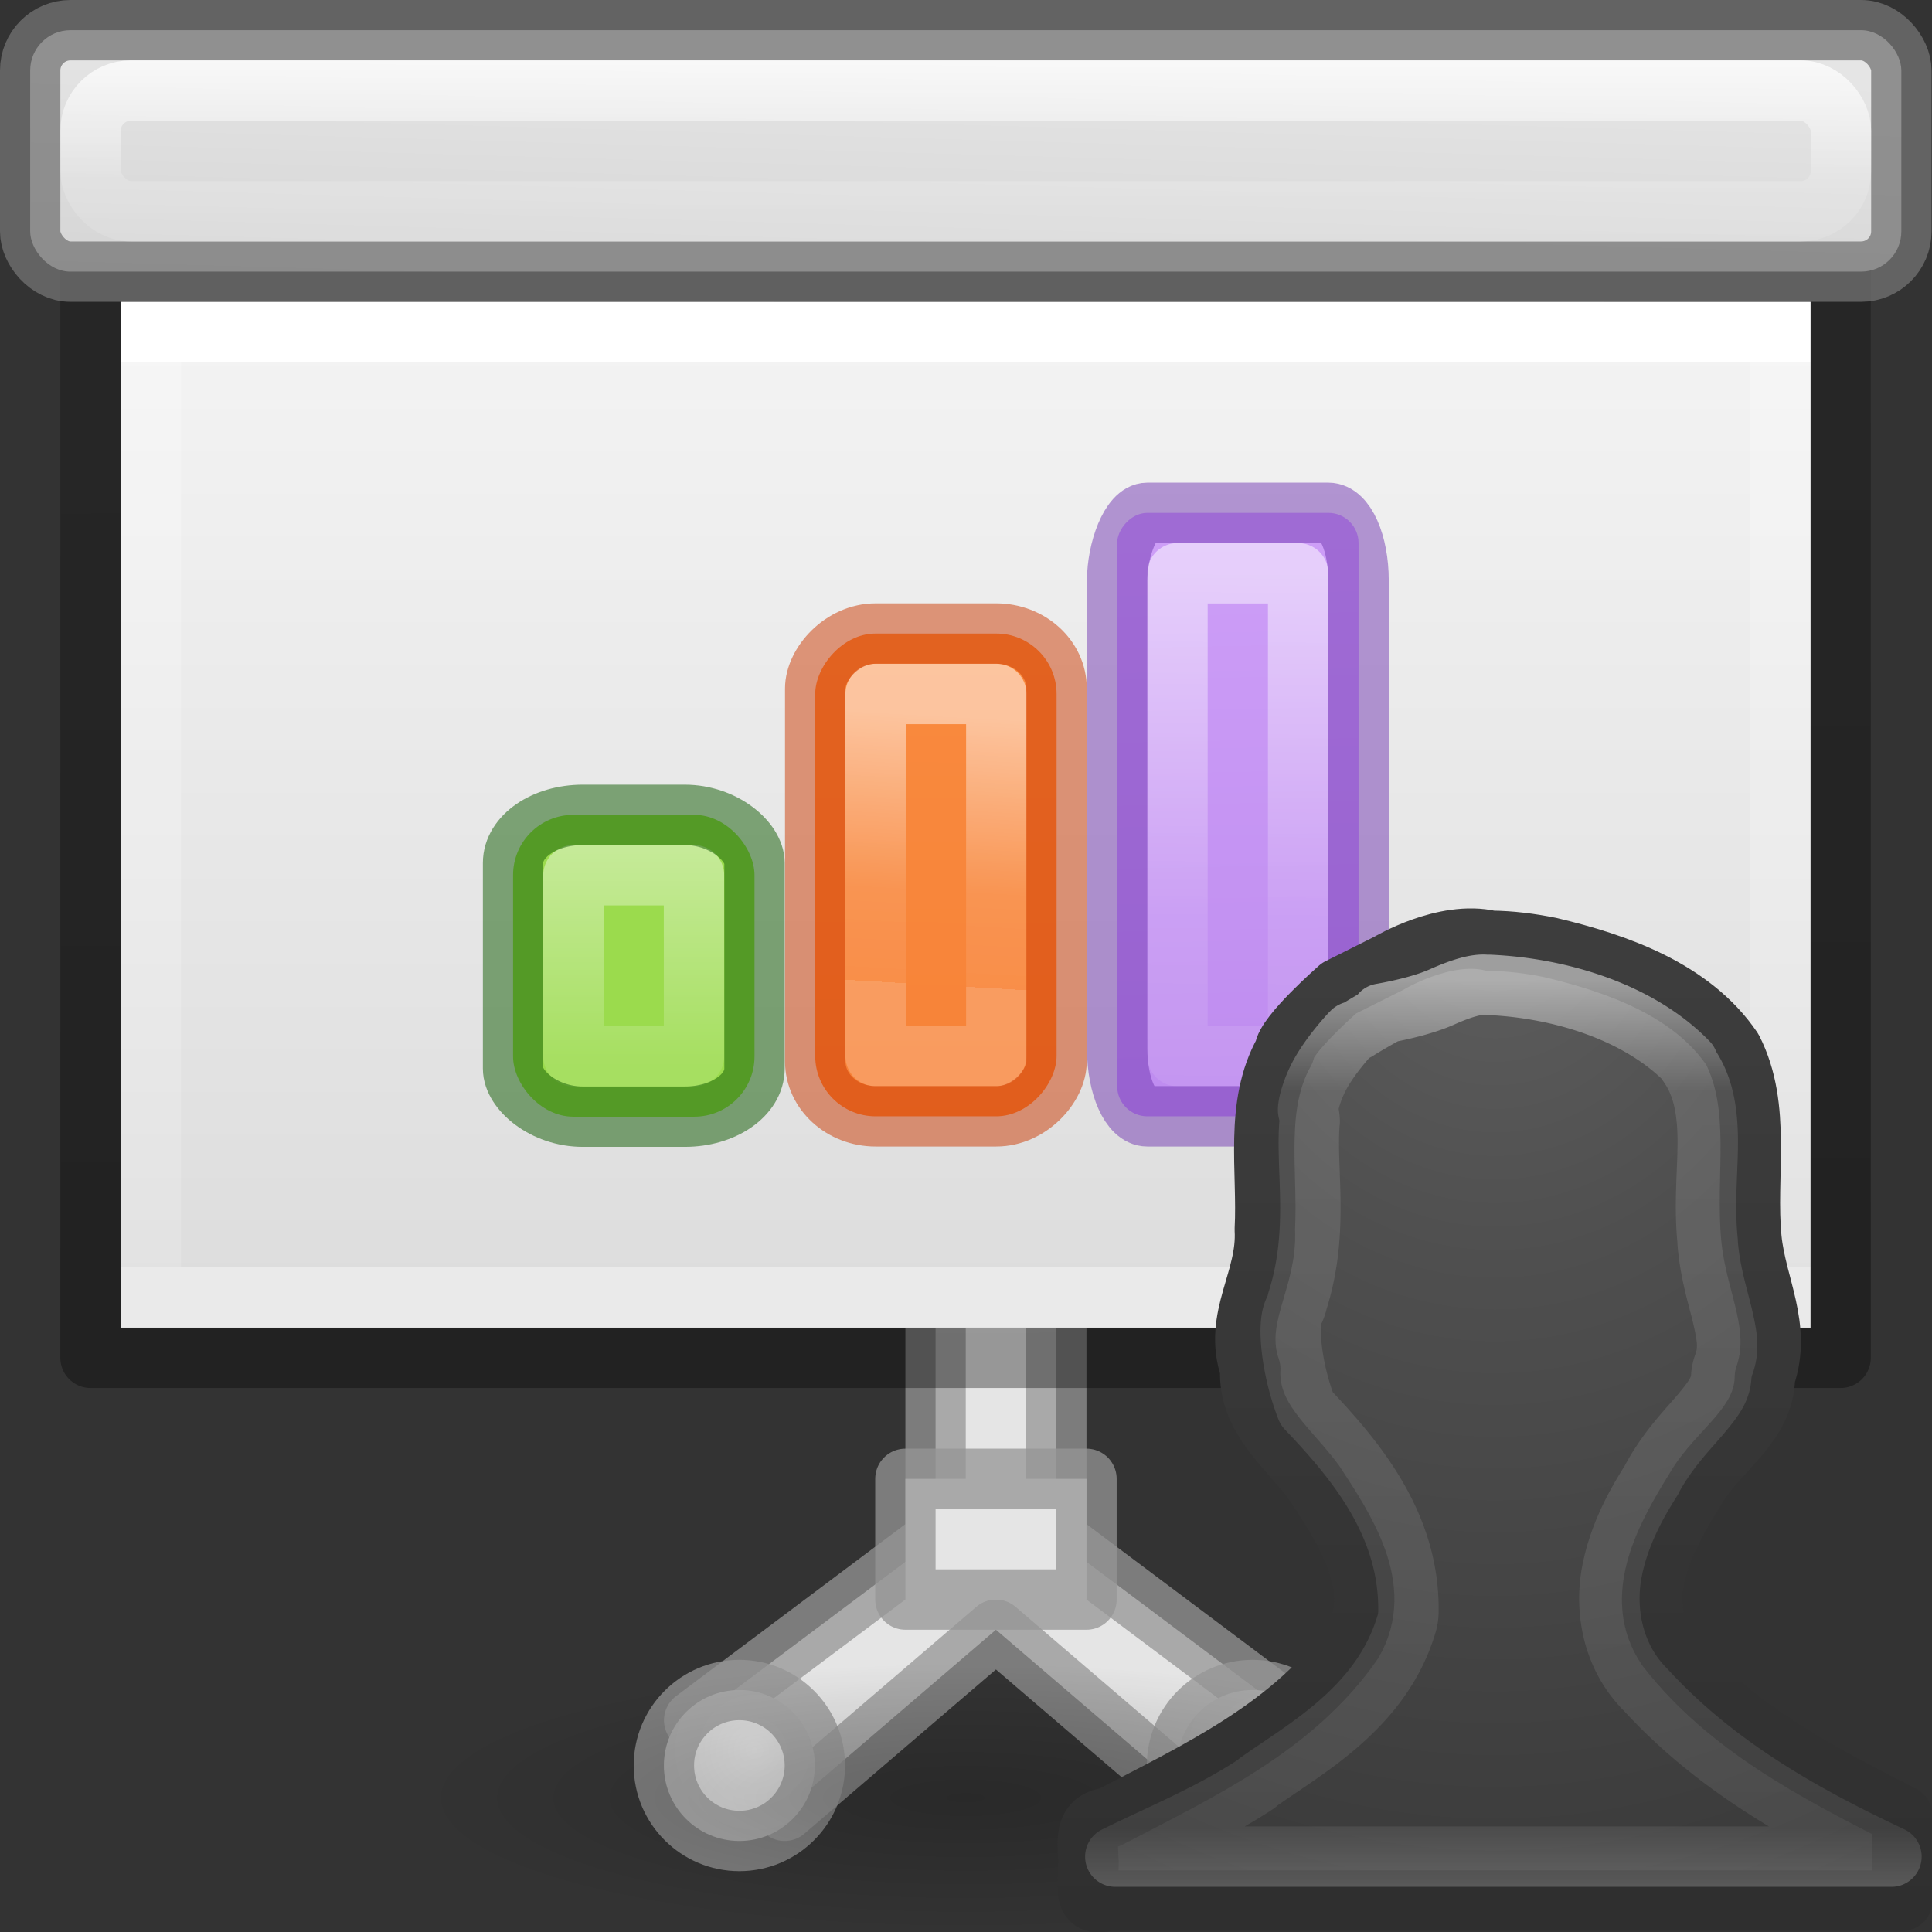 <svg height="32" viewBox="0 0 32 32" width="32" xmlns="http://www.w3.org/2000/svg" xmlns:xlink="http://www.w3.org/1999/xlink"><rect x="0" y="0" width="32" height="32" fill="#333333" stroke="none"/><linearGradient id="a"><stop offset="0" stop-color="#dfdfdf"/><stop offset="1" stop-color="#cdcdcd"/></linearGradient><linearGradient id="b" gradientTransform="matrix(.381 0 0 .406 1.524 4.302)" gradientUnits="userSpaceOnUse" x1="27.5" x2="27.5" y1="-.576" y2="32.109"><stop offset="0" stop-color="#f4f4f4"/><stop offset="1" stop-color="#dbdbdb"/></linearGradient><linearGradient id="c" gradientTransform="matrix(.243 0 0 .351 2.162 -.432)" gradientUnits="userSpaceOnUse" x1="23.486" x2="23.486" y1="2.995" y2="27.01"><stop offset="0" stop-color="#fff"/><stop offset="0" stop-color="#fff" stop-opacity=".235"/><stop offset="1" stop-color="#fff" stop-opacity=".157"/><stop offset="1" stop-color="#fff" stop-opacity=".392"/></linearGradient><linearGradient id="d" gradientTransform="matrix(.254 0 0 .305 19.129 -.685)" gradientUnits="userSpaceOnUse" x1="-51.733" x2="-51.786" y1="34.232" y2="2.906"><stop offset="0" stop-opacity=".34"/><stop offset="1" stop-opacity=".247"/></linearGradient><linearGradient id="e" gradientUnits="userSpaceOnUse" x1="12.667" x2="12.75" y1="3.992" y2="1.069"><stop offset="0" stop-color="#d5d5d5"/><stop offset="1" stop-color="#e5e5e5"/></linearGradient><linearGradient id="f" gradientUnits="userSpaceOnUse" x1="13.561" x2="13.608" y1="-5.013" y2="21.532"><stop offset="0" stop-color="#ffa154"/><stop offset="1" stop-color="#f37329"/></linearGradient><linearGradient id="g" gradientUnits="userSpaceOnUse" x1="12.039" x2="12.184" xlink:href="#h" y1="9.088" y2="11.6"/><linearGradient id="h"><stop offset="0" stop-color="#fff"/><stop offset=".654" stop-color="#fff" stop-opacity=".235"/><stop offset="1" stop-color="#fff" stop-opacity=".157"/><stop offset="1" stop-color="#fff" stop-opacity=".392"/></linearGradient><linearGradient id="i" gradientUnits="userSpaceOnUse" x1="15.893" x2="15.608" y1="7.157" y2="21.532"><stop offset="0" stop-color="#cd9ef7"/><stop offset="1" stop-color="#a56de2"/></linearGradient><linearGradient id="j" gradientUnits="userSpaceOnUse" x1="14.515" x2="14.552" xlink:href="#h" y1="7.594" y2="12.517"/><linearGradient id="k" gradientTransform="matrix(1.383 0 0 1.414 -21.393 18.457)" gradientUnits="userSpaceOnUse" x1="13.697" x2="13.3" y1="12.091" y2="29.436"><stop offset="0" stop-color="#9bdb4d"/><stop offset="1" stop-color="#68b723"/></linearGradient><linearGradient id="l" gradientUnits="userSpaceOnUse" x1="2.871" x2="2.871" xlink:href="#h" y1="10.194" y2="15.194"/><radialGradient id="m" cx="2.25" cy="16" gradientTransform="matrix(.407 0 0 .099 11.084 21.073)" gradientUnits="userSpaceOnUse" r="16.875"><stop offset="0"/><stop offset="1" stop-opacity="0"/></radialGradient><linearGradient id="n" gradientUnits="userSpaceOnUse" x1="15" x2="15" xlink:href="#h" y1="1.069" y2="3.319"/><radialGradient id="o" cx="16.5" cy="22.069" gradientUnits="userSpaceOnUse" r="1.313" xlink:href="#a"/><radialGradient id="p" cx="10.125" cy="22.069" gradientUnits="userSpaceOnUse" r="1.313" xlink:href="#a"/><linearGradient id="q" gradientTransform="matrix(.892 0 0 1.054 -11.405 -5.205)" gradientUnits="userSpaceOnUse" x1="24" x2="24" y1="14.916" y2="32.596"><stop offset="0" stop-color="#fff"/><stop offset=".123" stop-color="#fff" stop-opacity=".235"/><stop offset=".937" stop-color="#fff" stop-opacity=".157"/><stop offset="1" stop-color="#fff" stop-opacity=".392"/></linearGradient><radialGradient id="r" cx="10.904" cy="8.45" gradientTransform="matrix(0 1.478 -1.264 0 22.688 -7.539)" gradientUnits="userSpaceOnUse" r="20"><stop offset="0" stop-color="#5f5f5f"/><stop offset=".262" stop-color="#4f4f4f"/><stop offset=".705" stop-color="#3b3b3b"/><stop offset="1" stop-color="#2b2b2b"/></radialGradient><linearGradient id="s" gradientTransform="matrix(1 0 0 1.051 -11.994 -5.138)" gradientUnits="userSpaceOnUse" x1="24" x2="24" y1="44" y2="3.899"><stop offset="0" stop-color="#272727"/><stop offset="1" stop-color="#454545"/></linearGradient><g transform="matrix(1.333 0 0 1.333 0 -.425)"><g stroke="#959595" stroke-linecap="square" stroke-linejoin="round" stroke-opacity=".745" stroke-width=".75" transform="translate(-.75)"><path d="m12.375 16.444v3l-3 2.25 1.125 1.125 2.625-2.25 2.625 2.25 1.125-1.125-3-2.25v-3z" fill="#e5e5e5"/><circle cx="16.313" cy="22.256" fill="url(#o)" r=".938"/><circle cx="9.937" cy="22.256" fill="url(#p)" r=".938"/><path d="m12 18.694h2.25v1.5h-2.25z" fill="#e5e5e5"/></g><ellipse cx="12" cy="22.652" display="block" fill="url(#m)" opacity=".193" rx="6.868" ry="1.665"/><path d="m1.5 4.069h21v12.75h-21z" fill="url(#b)" stroke-width="1.333"/><g fill="none" stroke-width=".563" transform="matrix(1.333 0 0 1.333 0 3.992)"><path d="m16.594 9.339h-15.188v-9h15.188z" stroke="url(#c)" stroke-linecap="round"/><path d="m.844-.224c2.521 0 16.313.001 16.313.001l0 10.124h-16.313z" stroke="url(#d)" stroke-linejoin="round"/></g><rect height="3" rx=".5" ry=".5" style="stroke:#747474;stroke-width:.75;stroke-linecap:square;stroke-linejoin:round;stroke-opacity:.745;fill:url(#e)" width="23.25" x=".375" y=".694"/><g transform="translate(-2.25)"><g transform="matrix(-1.333 0 0 1.333 41.853 -2.625)"><rect fill="url(#i)" height="5.625" rx=".281" width="2.25" x="17.046" y="6.989"/><g fill="none" stroke-linecap="round" stroke-linejoin="round" stroke-width=".563"><path d="m17.609 7.552h1.125v4.5h-1.125z" opacity=".5" stroke="url(#j)"/><rect height="5.625" opacity=".5" rx=".281" ry=".63" stroke="#7239b3" width="2.25" x="17.046" y="6.989"/></g></g><g transform="matrix(-1.333 0 0 1.333 33.87 -2.689)"><rect fill="url(#f)" height="4.5" rx=".563" width="2.25" x="13.872" y="8.162"/><g fill="none" stroke-linecap="round" stroke-linejoin="round" stroke-width=".563"><path d="m14.434 8.725h1.125v3.375h-1.125z" opacity=".5" stroke="url(#g)"/><rect height="4.5" opacity=".5" rx=".563" ry=".513" stroke="#cc3b02" width="2.25" x="13.872" y="8.162"/></g></g><rect fill="url(#k)" height="3.75" rx=".748" stroke-width="1" width="3" x="8.625" y="10.444"/><g fill="none" stroke-linecap="round" stroke-linejoin="round" stroke-width=".75"><path d="m9.375 11.194 1.498-0v2.25l-1.498 0z" opacity=".5" stroke="url(#l)"/><rect height="3.75" opacity=".5" rx=".866" ry=".597" stroke="#0f5a00" width="3" x="8.625" y="10.444"/></g></g><g fill="none"><rect height="2.056" rx="0" ry=".5" width="20" x="1.5" y="1.444"/><rect height="1.5" rx=".5" ry=".5" stroke="url(#n)" stroke-linecap="square" stroke-linejoin="round" stroke-opacity=".745" stroke-width=".75" width="21.75" x="1.125" y="1.444"/></g></g><g stroke-linecap="round" stroke-linejoin="round" stroke-width="1.243" transform="matrix(.805 0 0 .805 15.101 7.76)"><path d="m11.912 9.717c-.953-.223-2.095.463-2.095.463l-1.025.513s-1.111.971-1.123 1.301c-.625 1.108-.34 2.452-.404 3.664.061 1.041-.662 1.813-.299 2.869-.053 1.019.786 1.617 1.325 2.354.607.933 1.431 2.149.782 3.265-1.199 1.741-3.194 2.664-5.014 3.613-.618.063-.386.658-.427 1.082-.001.337-.112.784.382.626h16.368c0-.583 0-1.167 0-1.75-1.763-.894-3.602-1.851-4.837-3.441-.742-1.065.002-2.344.587-3.291.456-.789 1.409-1.292 1.423-2.298.351-1.02-.178-1.864-.277-2.837-.129-1.29.22-2.7-.395-3.9-.834-1.228-2.362-1.766-3.748-2.095-.402-.081-.811-.134-1.222-.137z" fill="url(#r)" stroke="url(#s)"/><path d="m11.813 10.624c-.189-.018-.483.061-.906.25-.314.14-.777.261-1.25.344l.031.031c-.006.003-.326.181-.531.312-.04.025-.06.009-.094.031-.01.014-.026.025-.031.031-.135.146-.4.451-.594.781-.203.345-.295.718-.281.812a.932.932 0 0 1 .031.219c-.089.954.209 2.245-.25 3.688a.932.932 0 0 1 -.062.188c-.174.296-.043 1.288.25 2.031.96 1.01 2.125 2.356 2.094 4.188a.932.932 0 0 1 -.031.219c-.507 1.739-2.071 2.576-3.063 3.281a.932.932 0 0 1 -.031.031c-.931.617-1.925 1.017-2.906 1.5h15.969c-1.822-.856-3.626-1.868-5.062-3.438-.01-.011-.021-.02-.031-.031-.669-.696-.805-1.65-.656-2.406.146-.743.488-1.366.812-1.875.011-.017.02-.045.031-.062.327-.589.73-.991 1-1.312.281-.335.398-.519.406-.781a.932.932 0 0 1 .062-.25c.1-.303.058-.545-.031-.938-.087-.385-.262-.9-.312-1.531-.001-.012.001-.019 0-.031-.083-.818.015-1.555 0-2.188-.015-.629-.132-1.087-.406-1.469-.004-.004.004-.027 0-.031-.974-1.009-2.577-1.527-4.094-1.594a.932.932 0 0 1 -.062 0z" fill="none" opacity=".5" stroke="url(#q)"/></g></svg>